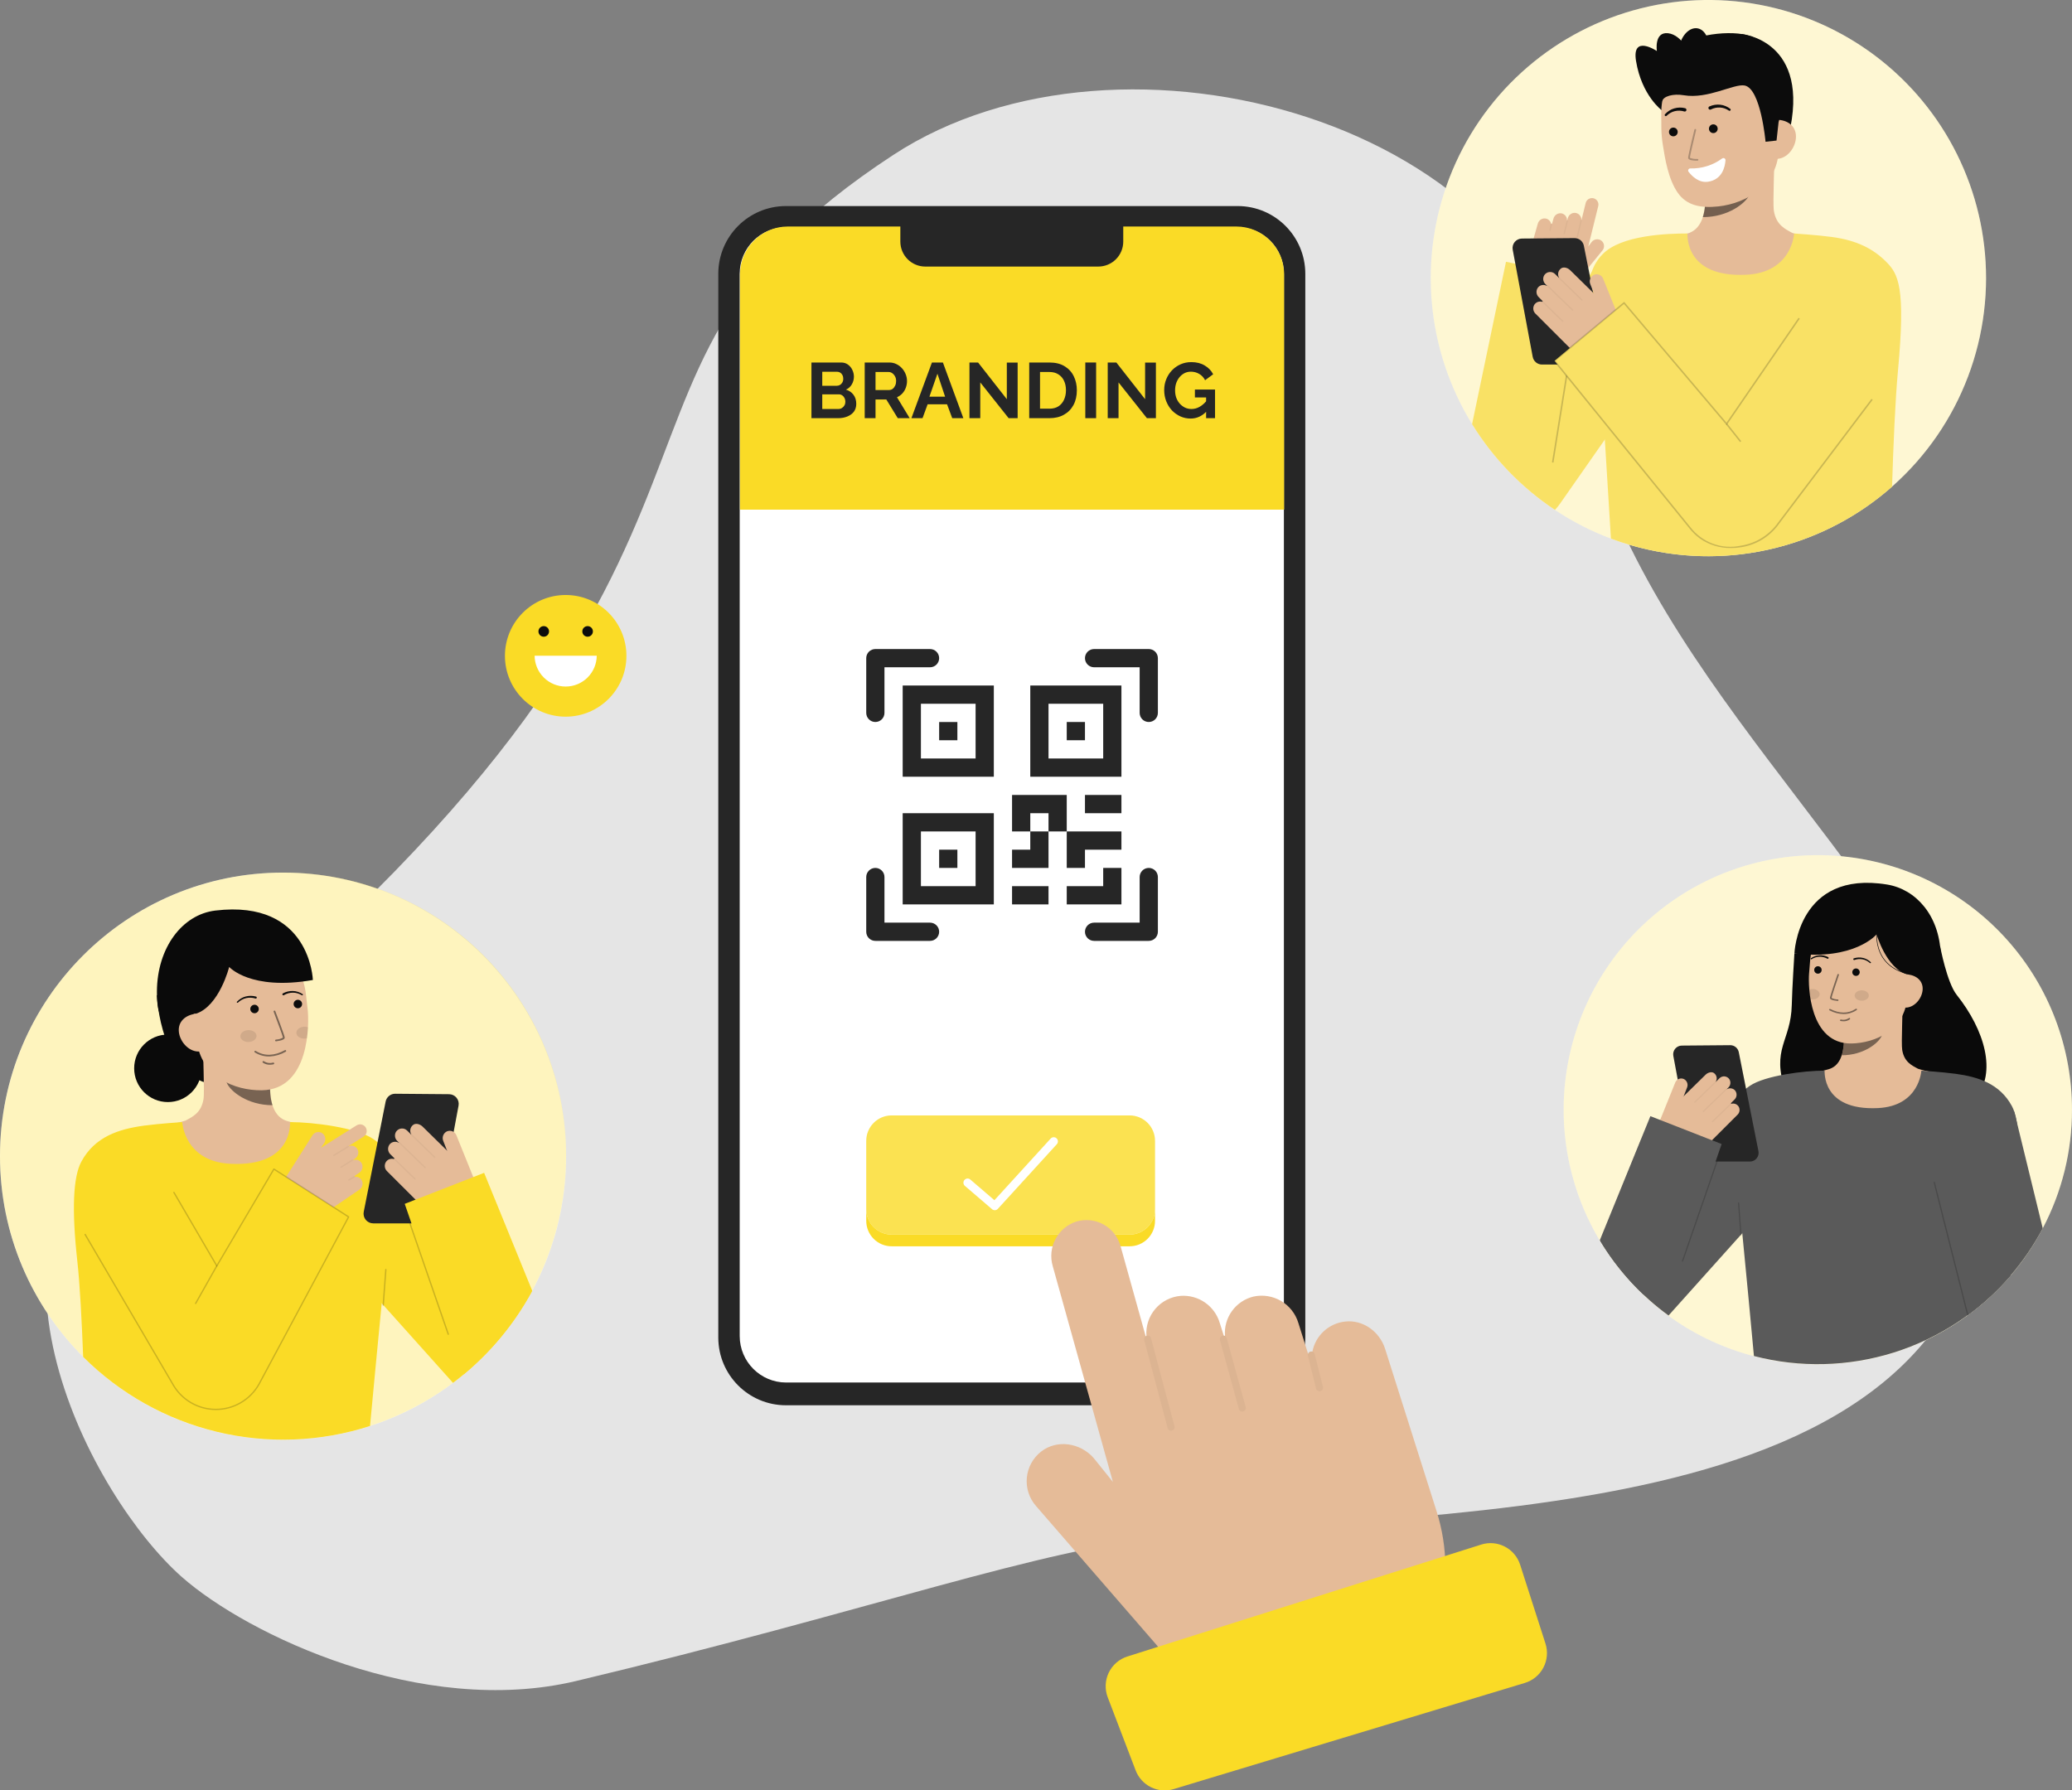 <svg width="449" height="388" viewBox="0 0 449 388" fill="none" xmlns="http://www.w3.org/2000/svg">
<rect x="0" y="0" width="449" height="388" fill="#808080" stroke="none"/>
<g clip-path="url(#clip0_987_17887)">
<path d="M430.622 238.172C409.499 184.986 354.903 145.952 342.202 87.439C334.02 26.255 243.04 1.23 193.602 33.559C115.267 84.786 181.836 118.488 28.246 239.688C-9.679 269.614 20.054 324.663 39.387 341.752C53.623 354.335 91.403 372.283 124.83 364.317C189.273 348.961 225.234 335.551 254.114 332.864C326.912 326.093 439.634 329.871 430.622 238.172Z" fill="#E5E5E5"/>
<path d="M430.378 60.276C430.371 70.013 428.011 79.604 423.499 88.229C418.987 96.853 412.458 104.256 404.47 109.803C396.481 115.35 387.271 118.877 377.626 120.082C367.981 121.288 358.189 120.136 349.085 116.725C344.815 115.124 340.744 113.037 336.951 110.503C329.701 105.677 323.577 99.339 318.999 91.923V91.916C314.116 83.984 311.135 75.025 310.291 65.744C309.447 56.463 310.763 47.112 314.135 38.426C317.507 29.74 322.843 21.956 329.725 15.685C336.607 9.414 344.846 4.827 353.796 2.285C362.745 -0.258 372.162 -0.686 381.305 1.032C390.448 2.751 399.068 6.57 406.489 12.19C413.911 17.809 419.93 25.076 424.075 33.42C428.219 41.763 430.376 50.956 430.376 60.276H430.378Z" fill="white"/>
<path opacity="0.2" d="M430.378 60.276C430.371 70.013 428.011 79.604 423.499 88.229C418.987 96.853 412.458 104.256 404.47 109.803C396.481 115.35 387.271 118.877 377.626 120.082C367.981 121.288 358.189 120.136 349.085 116.725C344.815 115.124 340.744 113.037 336.951 110.503C329.701 105.677 323.577 99.339 318.999 91.923V91.916C314.116 83.984 311.135 75.025 310.291 65.744C309.447 56.463 310.763 47.112 314.135 38.426C317.507 29.74 322.843 21.956 329.725 15.685C336.607 9.414 344.846 4.827 353.796 2.285C362.745 -0.258 372.162 -0.686 381.305 1.032C390.448 2.751 399.068 6.57 406.489 12.19C413.911 17.809 419.93 25.076 424.075 33.42C428.219 41.763 430.376 50.956 430.376 60.276H430.378Z" fill="#FADB26"/>
<path d="M360.175 23.962C360.175 23.962 355.76 20.763 354.527 13.218C353.572 7.375 359.045 11.06 359.045 11.06C359.045 11.06 358.4 6.845 361.48 7.202C364.56 7.559 366.372 11.961 366.372 11.961" fill="#0C0C0C"/>
<path d="M377.372 7.369C377.372 7.369 392.651 8.693 387.565 29.503L386.218 29.622L383.48 29.862" fill="#0C0C0C"/>
<path d="M362.904 51.313C362.971 51.304 363.716 63.672 378.056 62.594C387.985 61.848 391.525 51.296 391.753 51.296C390.618 51.107 389.499 50.835 388.404 50.482C386.841 49.641 384.907 48.765 384.402 45.724C384.112 43.97 384.603 35.002 384.453 33.228L369.213 36.636C369.426 40.383 370.916 49.066 365.693 50.603C364.824 50.858 363.887 51.091 362.904 51.313Z" fill="#E5BB98"/>
<path opacity="0.52" d="M369 47.055C369.238 46.284 369.392 45.489 369.458 44.685C369.625 42.849 369.592 41.001 369.358 39.173C372.456 38.755 375.374 37.474 377.781 35.476C378.064 36.523 379.62 41.097 379.19 42.093C378.375 43.974 374.547 47.055 369 47.055Z" fill="#0C0C0C"/>
<path d="M372.399 44.732C378.399 44.068 385.515 40.115 385.451 31.938L385.393 24.56C385.326 16.384 380.99 9.789 373.305 9.849C365.62 9.91 359.928 16.583 359.992 24.76L360.018 28.026C360.046 29.147 360.151 30.265 360.331 31.372C360.786 34.301 361.488 38.755 363.54 41.735C365.479 44.55 368.565 45.156 372.399 44.732Z" fill="#E5BB98"/>
<path d="M362.61 29.545C363.133 29.545 363.557 29.12 363.557 28.597C363.557 28.073 363.133 27.649 362.61 27.649C362.088 27.649 361.664 28.073 361.664 28.597C361.664 29.12 362.088 29.545 362.61 29.545Z" fill="#0C0C0C"/>
<path d="M371.273 28.844C371.796 28.844 372.219 28.419 372.219 27.896C372.219 27.372 371.796 26.948 371.273 26.948C370.75 26.948 370.327 27.372 370.327 27.896C370.327 28.419 370.75 28.844 371.273 28.844Z" fill="#0C0C0C"/>
<path d="M384.993 34.432C387.331 34.414 389.201 31.897 389.184 29.557C389.167 27.217 387.262 25.944 384.926 25.96L383.735 27.538L382.985 34.449L384.993 34.432Z" fill="#E5BB98"/>
<path d="M382.593 30.722C382.593 30.722 381.567 19.172 378.051 18.529C375.71 18.102 370.123 21.531 364.865 20.639C362.565 20.248 360.402 20.861 360.203 21.95C360.124 22.381 358.57 16.241 362.062 11.485C364.842 7.698 374.169 6.453 378.448 7.587C390.294 10.732 385.418 26.46 385.418 26.46L384.975 30.458L382.593 30.722Z" fill="#0C0C0C"/>
<g opacity="0.52">
<path opacity="0.52" d="M367.851 34.825H367.837C367.084 34.833 365.821 34.762 365.814 34.198C365.81 33.73 367.034 28.673 367.174 28.099C367.186 28.049 367.217 28.006 367.26 27.98C367.303 27.953 367.356 27.945 367.405 27.957C367.454 27.969 367.497 28 367.524 28.044C367.55 28.087 367.558 28.139 367.546 28.189C367.002 30.429 366.194 33.876 366.198 34.194C366.714 34.408 367.275 34.493 367.832 34.441C367.882 34.44 367.93 34.459 367.967 34.493C368.003 34.527 368.025 34.574 368.027 34.624C368.03 34.673 368.013 34.722 367.98 34.76C367.947 34.797 367.901 34.821 367.851 34.825V34.825Z" fill="#0C0C0C"/>
</g>
<path d="M365.173 23.452C364.388 23.251 363.563 23.266 362.786 23.495C362.403 23.605 362.039 23.772 361.706 23.991C361.376 24.206 361.074 24.461 360.808 24.751C360.762 24.796 360.735 24.858 360.734 24.922C360.733 24.987 360.758 25.049 360.803 25.096C360.848 25.142 360.909 25.169 360.974 25.17C361.038 25.171 361.101 25.146 361.147 25.101L361.161 25.088C361.41 24.845 361.689 24.634 361.99 24.461C362.287 24.288 362.608 24.162 362.943 24.087C363.604 23.93 364.296 23.951 364.946 24.149L364.971 24.157C365.017 24.172 365.065 24.177 365.113 24.174C365.161 24.17 365.207 24.156 365.25 24.134C365.293 24.113 365.331 24.082 365.362 24.046C365.393 24.009 365.417 23.967 365.432 23.921C365.447 23.875 365.452 23.827 365.448 23.779C365.444 23.731 365.431 23.684 365.409 23.641C365.387 23.598 365.357 23.56 365.321 23.529C365.284 23.498 365.242 23.474 365.196 23.459L365.173 23.452Z" fill="#0C0C0C"/>
<path d="M370.774 23.714C371.38 23.407 372.055 23.265 372.733 23.305C373.075 23.32 373.413 23.388 373.735 23.505C374.062 23.623 374.373 23.782 374.66 23.979L374.676 23.989C374.729 24.018 374.791 24.026 374.849 24.011C374.908 23.997 374.959 23.962 374.993 23.912C375.027 23.862 375.041 23.801 375.033 23.741C375.025 23.681 374.995 23.627 374.949 23.587C374.636 23.348 374.295 23.149 373.933 22.995C373.567 22.838 373.179 22.737 372.783 22.696C371.978 22.606 371.163 22.735 370.424 23.069C370.381 23.089 370.341 23.118 370.309 23.153C370.276 23.188 370.251 23.23 370.234 23.275C370.218 23.32 370.21 23.368 370.212 23.416C370.214 23.464 370.225 23.511 370.246 23.555C370.266 23.599 370.294 23.638 370.329 23.671C370.365 23.703 370.406 23.729 370.451 23.745C370.496 23.762 370.544 23.769 370.592 23.767C370.64 23.766 370.687 23.754 370.731 23.734L370.748 23.726L370.774 23.714Z" fill="#0C0C0C"/>
<path d="M370.164 11.372C370.643 8.812 369.624 6.473 367.889 6.147C366.154 5.821 364.358 7.632 363.879 10.191C363.4 12.75 364.419 15.089 366.154 15.416C367.889 15.742 369.685 13.931 370.164 11.372Z" fill="#0C0C0C"/>
<path d="M411.284 80.388C410.689 86.744 410.275 96.793 410.009 105.478C401.822 112.703 391.83 117.565 381.101 119.546C370.371 121.527 359.306 120.552 349.087 116.725C348.76 111.299 348.245 102.882 347.765 95.268C347.284 87.667 346.837 80.863 346.65 78.628C345.895 69.756 343.311 63.922 344.9 59.004C345.376 57.549 346.18 56.224 347.25 55.13C351.238 50.908 361.522 50.601 365.656 50.601C365.73 50.601 364.821 60.188 378.393 59.546C388.363 59.078 388.784 50.601 388.784 50.601C388.784 50.601 393.72 50.922 397.005 51.363C402.381 52.093 405.927 53.919 408.746 56.743C411.371 59.379 412.974 62.224 411.284 80.388Z" fill="#F9E165"/>
<path d="M365.911 69.295L347.765 95.261V95.268L338.055 109.158C337.72 109.632 337.352 110.082 336.953 110.503C329.703 105.677 323.579 99.339 319.001 91.923V91.916L326.347 56.736L343.912 60.416L344.901 59.004V58.998L346.985 56.02L365.911 69.295Z" fill="#F9E165"/>
<path d="M339.623 79.509L336.312 100.209L336.637 100.261L339.948 79.561L339.623 79.509Z" fill="#0C0C0C" fill-opacity="0.2"/>
<path d="M347.256 54.271C347.384 54.115 347.479 53.934 347.535 53.74C347.591 53.546 347.607 53.343 347.582 53.142C347.557 52.942 347.492 52.749 347.39 52.575C347.288 52.401 347.151 52.249 346.989 52.13C346.667 51.908 346.273 51.817 345.887 51.876C345.5 51.935 345.151 52.139 344.91 52.447L344.179 53.412L346.316 44.751C346.373 44.568 346.392 44.376 346.372 44.185C346.351 43.995 346.293 43.811 346.199 43.644C346.105 43.477 345.978 43.331 345.826 43.215C345.674 43.099 345.499 43.016 345.314 42.97C345.128 42.924 344.935 42.916 344.747 42.948C344.558 42.979 344.378 43.049 344.217 43.153C344.057 43.256 343.919 43.392 343.812 43.551C343.706 43.71 343.633 43.889 343.598 44.077L342.708 47.684C342.699 47.679 342.689 47.674 342.679 47.671C342.694 47.287 342.56 46.911 342.305 46.624C342.05 46.336 341.694 46.159 341.311 46.129C340.961 46.109 340.615 46.211 340.332 46.417C340.048 46.623 339.844 46.921 339.755 47.261L339.617 47.747C339.6 47.75 339.584 47.756 339.569 47.764C339.586 47.416 339.479 47.072 339.268 46.795C339.057 46.517 338.755 46.322 338.416 46.245C338.032 46.172 337.635 46.248 337.305 46.457C336.975 46.666 336.737 46.993 336.638 47.372L336.299 48.571C336.293 48.554 336.284 48.539 336.272 48.526C336.26 48.513 336.245 48.502 336.229 48.495C336.213 48.488 336.196 48.484 336.178 48.483C336.16 48.483 336.143 48.486 336.126 48.492C336.057 48.183 335.89 47.904 335.652 47.697C335.413 47.49 335.114 47.364 334.799 47.339C334.449 47.319 334.103 47.42 333.819 47.627C333.536 47.833 333.332 48.131 333.242 48.47L331.394 54.968C330.989 56.404 331.02 57.928 331.485 59.345C331.95 60.762 332.826 62.008 334.002 62.922L337.788 65.866L347.256 54.271Z" fill="#E5BB98"/>
<g opacity="0.2">
<path opacity="0.2" d="M341.672 51.331C341.669 51.315 341.669 51.298 341.672 51.282L342.496 47.769C342.5 47.751 342.508 47.734 342.519 47.719C342.529 47.704 342.543 47.691 342.558 47.682C342.574 47.672 342.591 47.666 342.609 47.663C342.627 47.66 342.646 47.66 342.663 47.664C342.681 47.669 342.698 47.676 342.713 47.687C342.728 47.698 342.74 47.711 342.75 47.727C342.76 47.742 342.766 47.76 342.769 47.778C342.772 47.796 342.772 47.814 342.767 47.832L341.943 51.346C341.935 51.378 341.917 51.406 341.891 51.425C341.864 51.444 341.832 51.454 341.8 51.452C341.768 51.45 341.737 51.437 341.713 51.415C341.689 51.393 341.674 51.363 341.669 51.331H341.672Z" fill="#0C0C0C"/>
<path opacity="0.2" d="M338.833 50.658C338.83 50.642 338.83 50.625 338.833 50.608L339.501 47.852C339.505 47.834 339.513 47.817 339.524 47.802C339.535 47.787 339.548 47.775 339.564 47.765C339.58 47.756 339.597 47.749 339.615 47.747C339.633 47.744 339.652 47.745 339.67 47.749C339.687 47.754 339.704 47.761 339.719 47.772C339.734 47.783 339.746 47.797 339.756 47.812C339.765 47.828 339.771 47.846 339.774 47.864C339.777 47.882 339.776 47.901 339.772 47.918L339.104 50.675C339.096 50.707 339.077 50.734 339.051 50.754C339.025 50.773 338.993 50.782 338.96 50.781C338.928 50.779 338.897 50.766 338.873 50.743C338.85 50.721 338.834 50.691 338.83 50.659L338.833 50.658Z" fill="#0C0C0C"/>
<path opacity="0.2" d="M335.75 49.946C335.747 49.931 335.747 49.916 335.75 49.9L336.035 48.591C336.044 48.556 336.066 48.526 336.097 48.507C336.128 48.489 336.164 48.482 336.2 48.49C336.235 48.498 336.266 48.519 336.286 48.548C336.306 48.578 336.313 48.615 336.307 48.65L336.022 49.96C336.015 49.992 335.997 50.021 335.971 50.041C335.945 50.062 335.912 50.072 335.879 50.07C335.846 50.069 335.814 50.055 335.79 50.032C335.766 50.01 335.751 49.979 335.747 49.946H335.75Z" fill="#0C0C0C"/>
</g>
<path d="M334.143 79.005H345.845C346.147 79.005 346.445 78.938 346.718 78.808C346.991 78.679 347.232 78.49 347.424 78.257C347.615 78.022 347.753 77.749 347.826 77.455C347.9 77.162 347.907 76.856 347.848 76.559L343.219 53.249C343.126 52.782 342.873 52.362 342.504 52.061C342.135 51.761 341.673 51.598 341.198 51.602L329.794 51.699C329.496 51.701 329.201 51.769 328.932 51.898C328.662 52.027 328.424 52.213 328.234 52.444C328.044 52.675 327.908 52.945 327.833 53.235C327.759 53.525 327.748 53.827 327.803 54.121L332.135 77.334C332.222 77.804 332.471 78.228 332.838 78.533C333.205 78.838 333.666 79.005 334.143 79.005Z" fill="#262626"/>
<path d="M332.5 66.023C332.679 65.754 332.94 65.55 333.244 65.44C333.548 65.33 333.879 65.321 334.189 65.414C334.189 65.395 334.194 65.377 334.203 65.36C334.212 65.344 334.225 65.329 334.241 65.319C334.257 65.309 334.275 65.302 334.293 65.301C334.312 65.299 334.331 65.302 334.348 65.309L333.44 64.401C333.153 64.126 332.981 63.751 332.959 63.354C332.937 62.957 333.066 62.566 333.321 62.26C333.558 61.995 333.88 61.822 334.232 61.772C334.584 61.722 334.942 61.797 335.243 61.986C335.243 61.971 335.255 61.958 335.26 61.944L334.886 61.57C334.629 61.322 334.465 60.993 334.422 60.638C334.38 60.283 334.461 59.924 334.652 59.622C334.776 59.435 334.94 59.278 335.132 59.162C335.323 59.046 335.538 58.974 335.761 58.952C335.984 58.929 336.209 58.957 336.42 59.032C336.631 59.107 336.822 59.228 336.981 59.386L337.844 60.249C337.848 60.243 337.844 60.236 337.851 60.231C337.857 60.227 337.867 60.227 337.873 60.221C337.691 59.932 337.612 59.589 337.649 59.249C337.686 58.908 337.838 58.591 338.078 58.348C338.661 57.679 339.703 58.006 340.26 58.564L345.526 63.73L345.365 63.49L344.619 61.586C344.467 61.218 344.459 60.806 344.598 60.433C344.737 60.06 345.013 59.753 345.369 59.576C345.555 59.49 345.758 59.444 345.963 59.44C346.168 59.435 346.372 59.473 346.562 59.55C346.753 59.627 346.925 59.742 347.07 59.889C347.214 60.035 347.327 60.209 347.402 60.401L351.761 71.199C351.761 71.199 342.604 77.839 340.408 75.644L332.734 67.977C332.476 67.728 332.311 67.398 332.268 67.042C332.226 66.686 332.307 66.326 332.5 66.023Z" fill="#E5BB98"/>
<g opacity="0.2">
<path opacity="0.2" d="M342.898 65.117C342.872 65.142 342.837 65.157 342.8 65.157C342.764 65.157 342.729 65.142 342.703 65.117L337.854 60.426C337.841 60.413 337.83 60.398 337.822 60.381C337.815 60.364 337.811 60.346 337.81 60.327C337.81 60.309 337.813 60.29 337.82 60.273C337.826 60.256 337.837 60.24 337.849 60.227C337.862 60.214 337.878 60.203 337.895 60.196C337.912 60.188 337.93 60.184 337.949 60.184C337.967 60.184 337.985 60.188 338.003 60.195C338.02 60.202 338.035 60.212 338.048 60.225L342.896 64.915C342.91 64.928 342.921 64.944 342.928 64.961C342.936 64.978 342.94 64.996 342.94 65.015C342.941 65.034 342.937 65.052 342.931 65.07C342.924 65.087 342.913 65.103 342.9 65.116L342.898 65.117Z" fill="#0C0C0C"/>
<path opacity="0.2" d="M340.892 67.316C340.866 67.342 340.831 67.356 340.795 67.356C340.758 67.356 340.723 67.342 340.697 67.316L335.288 62.081C335.274 62.068 335.263 62.053 335.256 62.035C335.249 62.018 335.245 62 335.245 61.981C335.245 61.962 335.249 61.944 335.256 61.926C335.263 61.909 335.274 61.894 335.288 61.881C335.314 61.855 335.349 61.841 335.386 61.841C335.423 61.841 335.458 61.855 335.485 61.881L340.894 67.115C340.907 67.128 340.918 67.144 340.925 67.161C340.933 67.178 340.936 67.197 340.936 67.215C340.936 67.234 340.933 67.252 340.925 67.27C340.918 67.287 340.907 67.302 340.894 67.316L340.892 67.316Z" fill="#0C0C0C"/>
<path opacity="0.2" d="M338.734 69.711C338.708 69.736 338.672 69.751 338.636 69.751C338.6 69.751 338.565 69.736 338.539 69.711L334.222 65.535C334.196 65.509 334.182 65.473 334.182 65.436C334.182 65.399 334.196 65.364 334.222 65.338C334.235 65.324 334.251 65.313 334.268 65.306C334.285 65.298 334.303 65.294 334.322 65.294C334.34 65.294 334.359 65.297 334.376 65.304C334.394 65.311 334.409 65.321 334.423 65.334L338.738 69.509C338.752 69.522 338.763 69.538 338.77 69.555C338.778 69.572 338.782 69.59 338.782 69.609C338.783 69.628 338.779 69.646 338.772 69.663C338.766 69.681 338.755 69.697 338.742 69.71L338.734 69.711Z" fill="#0C0C0C"/>
</g>
<path d="M392.703 65.091L374.143 90.549L351.93 65.645L336.847 78.189L366.166 114.332C366.818 115.173 367.582 115.92 368.436 116.552C373.445 120.219 381.466 118.791 385.125 113.771L385.37 113.437L411.36 78.745L392.703 65.091Z" fill="#F9E165"/>
<path d="M375.081 118.772C372.67 118.807 370.311 118.076 368.34 116.685C367.471 116.044 366.695 115.287 366.033 114.434L336.616 78.17L351.951 65.417L352.056 65.542L374.129 91.6L389.739 68.877L390.011 69.064L374.157 92.143L351.91 65.877L337.078 78.215L366.291 114.231C367.549 115.876 369.249 117.129 371.191 117.842C373.133 118.555 375.238 118.7 377.26 118.259C380.33 117.786 383.099 116.145 384.992 113.677L385.236 113.342L405.546 86.446L405.809 86.646L385.501 113.543L385.258 113.878C383.315 116.415 380.47 118.103 377.315 118.591C376.577 118.714 375.829 118.774 375.081 118.772Z" fill="#0C0C0C" fill-opacity="0.2"/>
<path d="M374.272 91.769L374.014 91.975L377.063 95.81L377.321 95.604L374.272 91.769Z" fill="#0C0C0C" fill-opacity="0.2"/>
<path d="M366.288 36.504C368.767 36.572 371.199 35.811 373.198 34.34C373.268 34.289 373.35 34.26 373.436 34.254C373.521 34.249 373.607 34.268 373.682 34.309C373.757 34.351 373.819 34.413 373.86 34.488C373.901 34.564 373.92 34.649 373.915 34.735C373.807 36.207 373.189 38.924 370.138 39.386C368.167 39.684 366.675 38.218 365.913 37.233C365.86 37.165 365.828 37.083 365.82 36.998C365.812 36.912 365.829 36.825 365.868 36.749C365.907 36.672 365.968 36.608 366.042 36.565C366.117 36.522 366.202 36.5 366.288 36.504Z" fill="white"/>
<path d="M61.336 312.01C95.211 312.01 122.672 284.499 122.672 250.562C122.672 216.625 95.211 189.114 61.336 189.114C27.461 189.114 0 216.625 0 250.562C0 284.499 27.461 312.01 61.336 312.01Z" fill="white"/>
<path opacity="0.3" d="M122.673 250.56C122.674 262.714 119.076 274.594 112.337 284.699C105.597 294.805 96.018 302.681 84.81 307.332C73.602 311.983 61.27 313.199 49.372 310.828C37.474 308.458 26.544 302.605 17.966 294.011C9.388 285.418 3.547 274.468 1.18 262.549C-1.187 250.629 0.028 238.273 4.671 227.045C9.313 215.817 17.175 206.22 27.261 199.468C37.348 192.716 49.207 189.112 61.338 189.112C69.401 189.082 77.391 190.651 84.846 193.729C92.301 196.806 99.074 201.331 104.776 207.043C110.477 212.755 114.994 219.541 118.066 227.01C121.137 234.478 122.703 242.482 122.673 250.56Z" fill="#FADB26"/>
<path d="M115.226 279.94C111.012 287.669 105.196 294.406 98.169 299.698L82.716 282.449L65.966 263.749L80.158 250.501L85.74 256.295L94.289 265.154L107.157 259.942L115.226 279.94Z" fill="#FADB26"/>
<path d="M97.141 289.307C97.157 289.307 97.173 289.305 97.188 289.299C97.224 289.287 97.253 289.261 97.27 289.227C97.286 289.193 97.289 289.153 97.277 289.117L87.543 260.965C87.531 260.93 87.504 260.9 87.47 260.884C87.436 260.867 87.397 260.865 87.361 260.877C87.325 260.89 87.296 260.916 87.279 260.95C87.263 260.984 87.261 261.023 87.273 261.059L97.006 289.213C97.016 289.241 97.035 289.265 97.059 289.282C97.083 289.298 97.112 289.307 97.141 289.307Z" fill="#0C0C0C" fill-opacity="0.2"/>
<path d="M34.002 215.709C34.002 215.709 34.67 234.217 46.997 235.066L49.083 210.662L34.002 215.709Z" fill="#0A0A0A"/>
<path d="M36.377 238.846C40.411 238.846 43.681 235.57 43.681 231.528C43.681 227.487 40.411 224.211 36.377 224.211C32.343 224.211 29.073 227.487 29.073 231.528C29.073 235.57 32.343 238.846 36.377 238.846Z" fill="#0A0A0A"/>
<path d="M64.957 243.657C64.89 243.648 64.17 255.649 50.255 254.603C40.621 253.879 37.187 243.64 36.965 243.64C38.066 243.457 39.152 243.193 40.214 242.851C41.731 242.034 43.607 241.184 44.097 238.234C44.378 236.534 43.901 227.832 44.047 226.111L58.838 229.416C58.631 233.05 57.185 241.477 62.253 242.968C63.095 243.215 64.003 243.442 64.957 243.657Z" fill="#E5BB98"/>
<path opacity="0.5" d="M59.043 239.524C58.812 238.777 58.662 238.006 58.598 237.225C58.436 235.445 58.468 233.651 58.695 231.877C55.689 231.47 52.858 230.227 50.522 228.288C50.248 229.304 48.738 233.743 49.156 234.711C49.946 236.536 53.66 239.524 59.043 239.524Z" fill="#0C0C0C"/>
<path d="M56.727 236.29C50.87 236.365 43.548 233.404 42.641 225.523L41.822 218.411C40.914 210.529 44.31 203.662 51.718 202.806C59.126 201.95 65.399 207.699 66.306 215.581L66.669 218.73C67.017 221.754 67.176 236.158 56.727 236.29Z" fill="#E5BB98"/>
<path d="M64.546 218.516C65.053 218.516 65.464 218.104 65.464 217.596C65.464 217.088 65.053 216.676 64.546 216.676C64.039 216.676 63.627 217.088 63.627 217.596C63.627 218.104 64.039 218.516 64.546 218.516Z" fill="#0C0C0C"/>
<path d="M55.158 219.592C55.665 219.592 56.076 219.18 56.076 218.672C56.076 218.164 55.665 217.752 55.158 217.752C54.65 217.752 54.239 218.164 54.239 218.672C54.239 219.18 54.65 219.592 55.158 219.592Z" fill="#0C0C0C"/>
<path opacity="0.5" d="M59.816 225.679H59.831C60.131 225.642 60.429 225.588 60.723 225.519C61.163 225.411 61.742 225.223 61.697 224.829C61.646 224.379 59.86 219.677 59.656 219.142C59.648 219.118 59.635 219.096 59.618 219.077C59.601 219.058 59.581 219.043 59.558 219.032C59.535 219.021 59.51 219.015 59.485 219.014C59.46 219.013 59.435 219.017 59.411 219.026C59.387 219.035 59.366 219.049 59.348 219.066C59.329 219.084 59.315 219.105 59.305 219.128C59.295 219.151 59.29 219.176 59.29 219.202C59.289 219.227 59.294 219.252 59.304 219.275C60.066 221.279 61.288 224.569 61.323 224.872C60.853 225.137 60.326 225.285 59.787 225.304C59.739 225.309 59.694 225.333 59.663 225.371C59.632 225.409 59.617 225.457 59.62 225.506C59.624 225.555 59.647 225.6 59.683 225.632C59.719 225.665 59.767 225.682 59.816 225.68L59.816 225.679Z" fill="#0C0C0C"/>
<path opacity="0.5" d="M58.492 228.957C59.695 228.888 60.865 228.537 61.908 227.932C61.931 227.921 61.952 227.905 61.969 227.886C61.986 227.866 61.999 227.844 62.006 227.819C62.014 227.795 62.017 227.769 62.014 227.743C62.012 227.718 62.004 227.693 61.992 227.671C61.98 227.648 61.963 227.628 61.943 227.613C61.922 227.597 61.899 227.585 61.874 227.579C61.849 227.573 61.823 227.571 61.798 227.575C61.773 227.579 61.748 227.588 61.727 227.602C59.474 228.851 57.319 228.923 55.498 227.811C55.461 227.787 55.423 227.765 55.383 227.745C55.338 227.726 55.288 227.726 55.242 227.745C55.197 227.763 55.161 227.798 55.141 227.843C55.121 227.888 55.12 227.938 55.136 227.984C55.153 228.03 55.187 228.068 55.23 228.089C55.245 228.097 55.269 228.111 55.302 228.131C56.26 228.718 57.371 229.006 58.492 228.957Z" fill="#0C0C0C"/>
<path d="M35.797 220.432L42.435 219.704C47.544 218.051 49.665 209.554 49.665 209.554C49.665 209.554 54.24 214.767 67.798 212.387C67.798 212.387 67.273 194.875 46.654 197.34C39.47 198.202 34.06 205.413 34.003 214.845C33.964 221.454 35.797 220.432 35.797 220.432Z" fill="#0A0A0A"/>
<path d="M43.377 227.87C41.126 228.131 39.024 225.93 38.764 223.674C38.504 221.418 40.186 219.964 42.437 219.704L43.773 221.081L45.315 227.647L43.377 227.87Z" fill="#E5BB98"/>
<path d="M61.295 215.3C61.959 214.932 62.71 214.75 63.468 214.773C63.843 214.781 64.214 214.846 64.569 214.965C64.922 215.081 65.259 215.242 65.571 215.442C65.604 215.461 65.628 215.493 65.638 215.53C65.648 215.567 65.643 215.606 65.624 215.639C65.605 215.672 65.573 215.696 65.537 215.706C65.5 215.716 65.461 215.711 65.428 215.692L65.418 215.687C65.121 215.51 64.804 215.372 64.473 215.275C64.145 215.177 63.804 215.129 63.462 215.133C62.781 215.137 62.112 215.322 61.525 215.668L61.511 215.677C61.462 215.705 61.405 215.712 61.351 215.698C61.296 215.684 61.25 215.649 61.221 215.601C61.191 215.553 61.182 215.496 61.194 215.441C61.206 215.386 61.239 215.338 61.286 215.307L61.295 215.3Z" fill="#0C0C0C"/>
<path d="M55.348 216.397C54.699 216.192 54.008 216.162 53.344 216.31C53.01 216.383 52.688 216.506 52.391 216.675C52.09 216.843 51.811 217.049 51.562 217.287L51.554 217.294C51.526 217.32 51.489 217.334 51.45 217.333C51.412 217.331 51.376 217.315 51.35 217.287C51.324 217.259 51.311 217.221 51.312 217.183C51.314 217.145 51.33 217.109 51.358 217.083C51.617 216.817 51.909 216.585 52.226 216.393C52.546 216.198 52.894 216.052 53.257 215.96C53.991 215.769 54.763 215.78 55.493 215.989C55.546 216.007 55.59 216.044 55.617 216.094C55.643 216.144 55.648 216.202 55.632 216.256C55.616 216.31 55.58 216.356 55.531 216.384C55.482 216.411 55.424 216.419 55.37 216.404H55.364L55.348 216.397Z" fill="#0C0C0C"/>
<path opacity="0.52" d="M58.618 230.739C58.836 230.73 59.052 230.703 59.265 230.657C59.314 230.647 59.357 230.618 59.384 230.576C59.412 230.534 59.421 230.483 59.411 230.434C59.401 230.385 59.371 230.342 59.33 230.314C59.288 230.287 59.237 230.278 59.188 230.288C58.855 230.385 58.506 230.411 58.162 230.362C57.819 230.313 57.49 230.191 57.198 230.005C57.159 229.973 57.109 229.958 57.06 229.963C57.01 229.968 56.964 229.993 56.933 230.032C56.901 230.07 56.886 230.12 56.891 230.17C56.896 230.22 56.921 230.266 56.959 230.297C57.445 230.632 58.031 230.788 58.618 230.739Z" fill="#0C0C0C"/>
<path opacity="0.1" d="M53.885 225.823C54.851 225.789 55.614 225.186 55.589 224.476C55.564 223.767 54.761 223.219 53.796 223.253C52.83 223.286 52.067 223.889 52.092 224.599C52.117 225.309 52.92 225.857 53.885 225.823Z" fill="#0C0C0C"/>
<path opacity="0.1" d="M64.223 223.864C64.25 224.573 65.053 225.12 66.018 225.087C66.185 225.082 66.351 225.06 66.513 225.02C66.627 224.188 66.698 223.383 66.736 222.636C66.476 222.548 66.202 222.508 65.928 222.52C64.962 222.55 64.199 223.153 64.223 223.864Z" fill="#0C0C0C"/>
<path d="M85.74 256.294C85.7 260.482 84.265 265.48 83.751 271.515C83.617 273.128 83.216 277.263 82.716 282.448C81.934 290.631 80.879 301.443 80.184 309.044C69.449 312.51 57.968 312.945 47.002 310.302C36.036 307.66 26.009 302.041 18.021 294.063C17.721 286.302 17.326 278.414 16.752 273.288C15.517 262.115 15.851 255.05 17.634 251.744C20.552 246.345 25.748 244.699 31.184 243.956C34.504 243.508 39.492 243.187 39.492 243.187C39.492 243.187 39.913 251.751 49.991 252.226C63.709 252.875 62.794 243.187 62.86 243.187C67.835 243.187 77.265 244.378 80.879 246.847C84.713 249.456 85.787 252.554 85.74 256.294Z" fill="#FADB26"/>
<path d="M46.783 305.454C48.677 305.454 50.537 304.952 52.174 303.997C53.811 303.043 55.167 301.671 56.103 300.022L75.543 263.729L59.353 253.362L46.981 274.35L33.608 251.2L16.244 263.964L37.37 299.853C38.285 301.533 39.63 302.939 41.269 303.923C42.907 304.908 44.778 305.436 46.688 305.453L46.783 305.454Z" fill="#FADB26"/>
<path d="M83.047 283.003C83.084 283.003 83.119 282.99 83.145 282.965C83.171 282.94 83.188 282.906 83.19 282.87L83.755 275.148C83.757 275.11 83.745 275.073 83.72 275.044C83.695 275.015 83.659 274.998 83.621 274.995C83.583 274.993 83.546 275.006 83.517 275.031C83.489 275.056 83.471 275.091 83.468 275.129L82.903 282.851C82.901 282.889 82.913 282.926 82.938 282.955C82.963 282.984 82.999 283.001 83.037 283.004L83.047 283.003Z" fill="#0C0C0C" fill-opacity="0.2"/>
<path d="M92.87 265.132H80.876C80.567 265.132 80.261 265.063 79.981 264.93C79.701 264.798 79.454 264.605 79.257 264.365C79.061 264.125 78.92 263.844 78.844 263.543C78.769 263.242 78.762 262.928 78.822 262.624L83.568 238.729C83.663 238.251 83.922 237.82 84.3 237.512C84.678 237.203 85.151 237.037 85.639 237.041L97.326 237.139C97.632 237.142 97.934 237.211 98.21 237.344C98.487 237.476 98.731 237.667 98.925 237.904C99.12 238.14 99.26 238.417 99.337 238.714C99.413 239.011 99.423 239.321 99.367 239.623L94.927 263.419C94.837 263.9 94.582 264.334 94.207 264.647C93.831 264.96 93.358 265.131 92.87 265.132Z" fill="#262626"/>
<path d="M83.629 251.825C83.813 251.548 84.08 251.338 84.392 251.226C84.704 251.113 85.044 251.104 85.361 251.2C85.363 251.171 85.373 251.144 85.391 251.122C85.409 251.105 85.43 251.094 85.454 251.088C85.477 251.083 85.502 251.084 85.525 251.092L84.594 250.161C84.299 249.879 84.122 249.495 84.1 249.087C84.077 248.679 84.21 248.278 84.471 247.965C84.714 247.693 85.045 247.516 85.406 247.464C85.766 247.413 86.133 247.491 86.442 247.684C86.442 247.668 86.454 247.656 86.459 247.641L86.076 247.257C85.812 247.003 85.644 246.665 85.601 246.302C85.557 245.938 85.64 245.57 85.836 245.26C85.963 245.069 86.131 244.908 86.328 244.789C86.524 244.67 86.745 244.596 86.973 244.573C87.201 244.55 87.432 244.578 87.648 244.655C87.864 244.732 88.061 244.856 88.223 245.019L89.108 245.903C89.112 245.897 89.108 245.89 89.115 245.885C89.122 245.88 89.131 245.88 89.138 245.874C88.95 245.577 88.868 245.225 88.907 244.876C88.945 244.526 89.101 244.2 89.349 243.951C89.95 243.266 91.013 243.601 91.585 244.172L96.982 249.469L96.818 249.222L96.054 247.27C95.897 246.893 95.889 246.471 96.032 246.088C96.174 245.705 96.456 245.391 96.821 245.209C97.013 245.122 97.22 245.074 97.431 245.07C97.641 245.065 97.85 245.104 98.045 245.183C98.24 245.262 98.417 245.38 98.565 245.53C98.713 245.68 98.829 245.859 98.906 246.055L103.375 257.126C103.375 257.126 93.987 263.931 91.736 261.682L83.869 253.822C83.605 253.568 83.437 253.23 83.394 252.866C83.35 252.502 83.433 252.134 83.629 251.825Z" fill="#E5BB98"/>
<g opacity="0.2">
<path opacity="0.2" d="M94.289 250.895C94.262 250.921 94.226 250.935 94.188 250.935C94.151 250.935 94.115 250.921 94.088 250.895L89.118 246.086C89.091 246.059 89.075 246.023 89.075 245.985C89.074 245.947 89.089 245.91 89.115 245.883C89.142 245.855 89.178 245.84 89.216 245.839C89.254 245.839 89.291 245.853 89.319 245.88L94.289 250.688C94.315 250.715 94.329 250.751 94.329 250.789C94.329 250.826 94.315 250.862 94.289 250.889V250.895Z" fill="#0C0C0C"/>
<path opacity="0.2" d="M92.23 253.149C92.203 253.175 92.167 253.19 92.129 253.19C92.092 253.19 92.056 253.175 92.029 253.149L86.483 247.783C86.456 247.756 86.441 247.72 86.441 247.682C86.441 247.645 86.456 247.609 86.483 247.582C86.509 247.556 86.545 247.541 86.582 247.541C86.619 247.54 86.655 247.553 86.683 247.578L92.23 252.945C92.256 252.971 92.271 253.007 92.271 253.045C92.271 253.082 92.256 253.118 92.23 253.145L92.23 253.149Z" fill="#0C0C0C"/>
<path opacity="0.2" d="M90.019 255.604C89.992 255.63 89.956 255.645 89.919 255.645C89.881 255.645 89.845 255.63 89.819 255.604L85.394 251.322C85.366 251.295 85.351 251.259 85.35 251.221C85.35 251.183 85.364 251.146 85.391 251.119C85.417 251.091 85.454 251.076 85.492 251.075C85.53 251.075 85.567 251.089 85.594 251.116L90.018 255.398C90.045 255.425 90.06 255.461 90.06 255.498C90.06 255.536 90.045 255.572 90.018 255.599L90.019 255.604Z" fill="#0C0C0C"/>
</g>
<path d="M115.333 279.745C115.292 279.812 115.26 279.872 115.226 279.939C111.488 286.796 106.484 292.878 100.48 297.864L87.704 260.904L104.908 254.18L115.333 279.745Z" fill="#FADB26"/>
<path d="M62.001 255.056L72.282 261.639L77.861 257.839C78.163 257.642 78.388 257.347 78.497 257.004C78.606 256.66 78.594 256.289 78.462 255.954C78.336 255.655 78.118 255.405 77.84 255.239C77.562 255.073 77.238 255.001 76.916 255.032C76.918 255.006 76.911 254.979 76.895 254.958C76.889 254.948 76.885 254.937 76.876 254.93C76.871 254.925 76.865 254.92 76.859 254.917C76.853 254.912 76.846 254.907 76.838 254.904C76.82 254.896 76.8 254.891 76.781 254.89L77.837 254.175C78.172 253.957 78.412 253.619 78.509 253.23C78.606 252.842 78.552 252.431 78.358 252.08C78.173 251.774 77.887 251.542 77.549 251.426C77.211 251.31 76.843 251.317 76.51 251.446C76.513 251.428 76.513 251.41 76.51 251.392L76.94 251.101C77.24 250.904 77.464 250.609 77.573 250.266C77.681 249.923 77.668 249.553 77.535 249.219C77.384 248.855 77.097 248.565 76.736 248.408C76.374 248.252 75.967 248.243 75.599 248.382C75.592 248.375 75.585 248.365 75.579 248.358L78.796 246.328C79.118 246.125 79.346 245.802 79.431 245.43C79.515 245.058 79.449 244.668 79.246 244.345C79.043 244.023 78.721 243.794 78.35 243.709C77.979 243.624 77.589 243.691 77.267 243.894L69.539 248.768L70.242 247.748C70.463 247.413 70.548 247.006 70.481 246.611C70.414 246.215 70.199 245.859 69.88 245.616C69.712 245.497 69.521 245.413 69.319 245.37C69.117 245.327 68.908 245.325 68.706 245.365C68.503 245.406 68.311 245.487 68.141 245.604C67.97 245.721 67.826 245.872 67.715 246.046L62.001 255.056Z" fill="#E5BB98"/>
<g opacity="0.2">
<path opacity="0.2" d="M72.368 250.54C72.385 250.537 72.401 250.531 72.415 250.522L75.563 248.586C75.593 248.565 75.614 248.534 75.621 248.498C75.629 248.462 75.622 248.425 75.603 248.393C75.584 248.362 75.554 248.34 75.518 248.33C75.483 248.321 75.445 248.325 75.413 248.343L72.266 250.278C72.237 250.295 72.216 250.322 72.205 250.354C72.195 250.386 72.195 250.421 72.208 250.452C72.22 250.483 72.243 250.509 72.272 250.525C72.302 250.541 72.336 250.546 72.368 250.54Z" fill="#0C0C0C"/>
<path opacity="0.2" d="M73.937 253.095C73.954 253.091 73.971 253.084 73.985 253.075L76.447 251.536C76.463 251.526 76.477 251.513 76.488 251.498C76.499 251.483 76.506 251.465 76.511 251.447C76.515 251.429 76.515 251.41 76.512 251.391C76.509 251.373 76.502 251.355 76.493 251.339C76.483 251.323 76.47 251.309 76.454 251.298C76.439 251.287 76.422 251.279 76.403 251.275C76.385 251.271 76.366 251.27 76.348 251.274C76.329 251.277 76.311 251.283 76.296 251.293L73.833 252.832C73.804 252.85 73.783 252.877 73.772 252.909C73.761 252.941 73.762 252.976 73.775 253.007C73.787 253.039 73.81 253.065 73.84 253.081C73.87 253.097 73.904 253.102 73.937 253.095Z" fill="#0C0C0C"/>
<path opacity="0.2" d="M75.621 255.87C75.637 255.867 75.652 255.861 75.666 255.853L76.846 255.153C76.879 255.134 76.902 255.102 76.912 255.065C76.921 255.029 76.916 254.99 76.896 254.957C76.877 254.924 76.846 254.9 76.809 254.891C76.772 254.881 76.733 254.887 76.7 254.906L75.52 255.607C75.488 255.626 75.464 255.658 75.455 255.695C75.445 255.731 75.451 255.77 75.47 255.803C75.485 255.828 75.508 255.848 75.535 255.861C75.562 255.873 75.592 255.876 75.621 255.87Z" fill="#0C0C0C"/>
</g>
<path d="M46.783 305.597C48.702 305.595 50.586 305.085 52.245 304.118C53.903 303.151 55.277 301.763 56.228 300.093L75.667 263.796C75.684 263.764 75.689 263.727 75.68 263.692C75.671 263.658 75.649 263.627 75.619 263.608L59.431 253.244C59.414 253.234 59.396 253.227 59.377 253.223C59.358 253.22 59.339 253.221 59.32 253.226C59.302 253.23 59.284 253.238 59.269 253.25C59.253 253.261 59.24 253.276 59.23 253.293L46.982 274.071L37.808 258.352C37.788 258.319 37.757 258.296 37.72 258.286C37.684 258.277 37.645 258.282 37.612 258.301C37.579 258.32 37.556 258.352 37.546 258.389C37.536 258.425 37.542 258.465 37.561 258.497L46.858 274.421C46.87 274.443 46.888 274.461 46.91 274.473C46.931 274.486 46.956 274.492 46.981 274.492C47.005 274.492 47.029 274.486 47.051 274.475C47.072 274.463 47.09 274.446 47.103 274.425L59.401 253.566L75.354 263.78L55.977 299.957C55.052 301.583 53.714 302.934 52.099 303.875C50.485 304.815 48.651 305.312 46.783 305.314H46.687C44.803 305.296 42.957 304.774 41.34 303.803C39.724 302.831 38.396 301.445 37.494 299.787L18.574 267.471C18.565 267.454 18.552 267.439 18.537 267.426C18.522 267.414 18.505 267.405 18.486 267.4C18.468 267.395 18.448 267.393 18.429 267.396C18.41 267.398 18.392 267.404 18.375 267.414C18.358 267.424 18.344 267.437 18.332 267.452C18.321 267.468 18.312 267.486 18.308 267.504C18.304 267.523 18.303 267.543 18.306 267.562C18.309 267.581 18.317 267.599 18.327 267.615L37.245 299.926C38.172 301.627 39.535 303.05 41.194 304.047C42.854 305.044 44.748 305.579 46.683 305.597H46.783Z" fill="#0C0C0C" fill-opacity="0.2"/>
<path d="M42.392 282.627C42.417 282.627 42.442 282.621 42.464 282.608C42.486 282.595 42.504 282.577 42.517 282.555L47.105 274.42C47.124 274.387 47.129 274.348 47.118 274.312C47.108 274.275 47.084 274.244 47.051 274.225C47.018 274.206 46.979 274.202 46.942 274.212C46.906 274.222 46.875 274.246 46.856 274.279L42.268 282.416C42.249 282.449 42.245 282.488 42.255 282.525C42.265 282.561 42.289 282.592 42.322 282.611C42.344 282.622 42.368 282.628 42.392 282.627Z" fill="#0C0C0C" fill-opacity="0.2"/>
<path d="M122.582 155.321C129.851 155.321 135.744 149.418 135.744 142.135C135.744 134.853 129.851 128.949 122.582 128.949C115.313 128.949 109.42 134.853 109.42 142.135C109.42 149.418 115.313 155.321 122.582 155.321Z" fill="#FADB26"/>
<path d="M129.315 142.112C129.298 143.89 128.58 145.589 127.32 146.839C126.059 148.09 124.356 148.791 122.582 148.791C120.807 148.791 119.105 148.09 117.844 146.839C116.583 145.589 115.866 143.89 115.848 142.112H129.315Z" fill="white"/>
<path d="M117.829 137.991C118.462 137.991 118.975 137.477 118.975 136.843C118.975 136.208 118.462 135.694 117.829 135.694C117.196 135.694 116.682 136.208 116.682 136.843C116.682 137.477 117.196 137.991 117.829 137.991Z" fill="#0C0C0C"/>
<path d="M127.334 137.991C127.968 137.991 128.481 137.477 128.481 136.843C128.481 136.208 127.968 135.694 127.334 135.694C126.701 135.694 126.188 136.208 126.188 136.843C126.188 137.477 126.701 137.991 127.334 137.991Z" fill="#0C0C0C"/>
<path d="M268.197 44.658H170.314C162.217 44.658 155.653 51.234 155.653 59.346V289.867C155.653 297.979 162.217 304.555 170.314 304.555H268.197C276.294 304.555 282.858 297.979 282.858 289.867V59.346C282.858 51.234 276.294 44.658 268.197 44.658Z" fill="#262626"/>
<path d="M268.151 49.245H170.361C164.8 49.245 160.293 53.76 160.293 59.331V289.539C160.293 295.11 164.8 299.625 170.361 299.625H268.151C273.711 299.625 278.219 295.11 278.219 289.539V59.331C278.219 53.76 273.711 49.245 268.151 49.245Z" fill="white"/>
<g clip-path="url(#clip1_987_17887)">
<rect width="63.2" height="63.251" transform="translate(187.712 140.662)" fill="white"/>
<path d="M187.712 142.638C187.712 142.114 187.92 141.611 188.29 141.241C188.661 140.87 189.163 140.662 189.687 140.662H201.537C202.061 140.662 202.563 140.87 202.933 141.241C203.304 141.611 203.512 142.114 203.512 142.638C203.512 143.163 203.304 143.665 202.933 144.036C202.563 144.407 202.061 144.615 201.537 144.615H191.662V154.498C191.662 155.022 191.454 155.525 191.083 155.896C190.713 156.266 190.211 156.474 189.687 156.474C189.163 156.474 188.661 156.266 188.29 155.896C187.92 155.525 187.712 155.022 187.712 154.498V142.638ZM235.112 142.638C235.112 142.114 235.32 141.611 235.69 141.241C236.06 140.87 236.563 140.662 237.087 140.662H248.937C249.46 140.662 249.963 140.87 250.333 141.241C250.703 141.611 250.911 142.114 250.911 142.638V154.498C250.911 155.022 250.703 155.525 250.333 155.896C249.963 156.266 249.46 156.474 248.937 156.474C248.413 156.474 247.91 156.266 247.54 155.896C247.17 155.525 246.962 155.022 246.962 154.498V144.615H237.087C236.563 144.615 236.06 144.407 235.69 144.036C235.32 143.665 235.112 143.163 235.112 142.638ZM189.687 188.1C190.211 188.1 190.713 188.308 191.083 188.679C191.454 189.049 191.662 189.552 191.662 190.076V199.959H201.537C202.061 199.959 202.563 200.167 202.933 200.538C203.304 200.909 203.512 201.412 203.512 201.936C203.512 202.46 203.304 202.963 202.933 203.333C202.563 203.704 202.061 203.912 201.537 203.912H189.687C189.163 203.912 188.661 203.704 188.29 203.333C187.92 202.963 187.712 202.46 187.712 201.936V190.076C187.712 189.552 187.92 189.049 188.29 188.679C188.661 188.308 189.163 188.1 189.687 188.1ZM248.937 188.1C249.46 188.1 249.963 188.308 250.333 188.679C250.703 189.049 250.911 189.552 250.911 190.076V201.936C250.911 202.46 250.703 202.963 250.333 203.333C249.963 203.704 249.46 203.912 248.937 203.912H237.087C236.563 203.912 236.06 203.704 235.69 203.333C235.32 202.963 235.112 202.46 235.112 201.936C235.112 201.412 235.32 200.909 235.69 200.538C236.06 200.167 236.563 199.959 237.087 199.959H246.962V190.076C246.962 189.552 247.17 189.049 247.54 188.679C247.91 188.308 248.413 188.1 248.937 188.1ZM203.512 156.474H207.462V160.428H203.512V156.474Z" fill="#262626"/>
<path d="M215.362 148.568H195.612V168.334H215.362V148.568ZM199.562 152.521H211.412V164.381H199.562V152.521ZM207.462 184.147H203.512V188.1H207.462V184.147Z" fill="#262626"/>
<path d="M215.362 176.24H195.612V196.006H215.362V176.24ZM199.562 180.193H211.412V192.053H199.562V180.193ZM231.162 156.474H235.112V160.428H231.162V156.474Z" fill="#262626"/>
<path d="M223.262 148.568H243.012V168.334H223.262V148.568ZM227.212 152.521V164.381H239.062V152.521H227.212ZM219.312 172.287V180.193H223.262V184.147H219.312V188.1H227.212V180.193H231.162V188.1H235.112V184.147H243.012V180.193H231.162V172.287H219.312ZM227.212 180.193H223.262V176.24H227.212V180.193ZM243.012 188.1H239.062V192.053H231.162V196.006H243.012V188.1ZM227.212 196.006V192.053H219.312V196.006H227.212Z" fill="#262626"/>
<path d="M235.112 176.24H243.012V172.287H235.112V176.24Z" fill="#262626"/>
</g>
<path d="M160.356 59.474C160.356 53.739 165.002 49.09 170.732 49.09H267.89C273.621 49.09 278.266 53.739 278.266 59.474V110.453H160.356V59.474Z" fill="#FADB26"/>
<path d="M185.552 87.518C185.552 88.198 185.377 88.77 185.026 89.234C184.675 89.688 184.2 90.033 183.6 90.271C183.011 90.509 182.366 90.628 181.664 90.628H175.84V78.563H182.292C182.858 78.563 183.345 78.716 183.753 79.022C184.171 79.316 184.488 79.701 184.703 80.177C184.93 80.642 185.043 81.129 185.043 81.639C185.043 82.216 184.896 82.766 184.601 83.287C184.307 83.808 183.877 84.193 183.311 84.442C184.002 84.646 184.545 85.014 184.941 85.547C185.349 86.079 185.552 86.736 185.552 87.518ZM183.192 87.076C183.192 86.77 183.13 86.499 183.005 86.261C182.881 86.011 182.711 85.819 182.496 85.683C182.292 85.536 182.055 85.462 181.783 85.462H178.183V88.64H181.664C181.947 88.64 182.202 88.572 182.428 88.436C182.666 88.288 182.853 88.096 182.988 87.858C183.124 87.62 183.192 87.359 183.192 87.076ZM178.183 80.568V83.61H181.308C181.568 83.61 181.806 83.547 182.021 83.423C182.236 83.298 182.406 83.123 182.53 82.896C182.666 82.669 182.734 82.398 182.734 82.08C182.734 81.775 182.672 81.508 182.547 81.282C182.434 81.055 182.275 80.88 182.072 80.755C181.879 80.63 181.658 80.568 181.409 80.568H178.183Z" fill="#262626"/>
<path d="M187.381 90.628V78.563H192.712C193.267 78.563 193.776 78.676 194.24 78.903C194.716 79.129 195.123 79.435 195.463 79.82C195.814 80.206 196.08 80.636 196.261 81.112C196.453 81.588 196.549 82.075 196.549 82.573C196.549 83.083 196.459 83.576 196.278 84.052C196.108 84.516 195.859 84.924 195.531 85.275C195.202 85.626 194.818 85.898 194.376 86.091L197.127 90.628H194.546L192.067 86.584H189.724V90.628H187.381ZM189.724 84.527H192.661C192.956 84.527 193.216 84.442 193.442 84.272C193.669 84.091 193.85 83.853 193.986 83.559C194.121 83.264 194.189 82.936 194.189 82.573C194.189 82.188 194.11 81.854 193.952 81.571C193.793 81.276 193.589 81.044 193.34 80.874C193.103 80.704 192.842 80.619 192.559 80.619H189.724V84.527Z" fill="#262626"/>
<path d="M201.949 78.563H204.326L208.758 90.628H206.347L205.226 87.62H201.016L199.912 90.628H197.501L201.949 78.563ZM204.802 85.972L203.138 80.993L201.406 85.972H204.802Z" fill="#262626"/>
<path d="M212.423 82.879V90.628H210.08V78.563H211.948L218.179 86.516V78.58H220.522V90.628H218.57L212.423 82.879Z" fill="#262626"/>
<path d="M223.03 90.628V78.563H227.411C228.724 78.563 229.822 78.835 230.704 79.379C231.587 79.911 232.25 80.636 232.691 81.554C233.132 82.46 233.353 83.468 233.353 84.578C233.353 85.802 233.11 86.867 232.623 87.773C232.136 88.679 231.446 89.382 230.552 89.88C229.669 90.379 228.622 90.628 227.411 90.628H223.03ZM230.993 84.578C230.993 83.797 230.852 83.111 230.569 82.522C230.286 81.922 229.878 81.457 229.346 81.129C228.814 80.789 228.169 80.619 227.411 80.619H225.373V88.572H227.411C228.18 88.572 228.831 88.402 229.363 88.062C229.895 87.711 230.297 87.235 230.569 86.635C230.852 86.023 230.993 85.337 230.993 84.578Z" fill="#262626"/>
<path d="M235.184 90.628V78.563H237.527V90.628H235.184Z" fill="#262626"/>
<path d="M242.385 82.879V90.628H240.042V78.563H241.91L248.141 86.516V78.58H250.484V90.628H248.532L242.385 82.879Z" fill="#262626"/>
<path d="M258.001 90.713C257.22 90.713 256.478 90.554 255.776 90.237C255.086 89.92 254.475 89.484 253.943 88.928C253.422 88.362 253.015 87.705 252.72 86.957C252.426 86.21 252.279 85.4 252.279 84.527C252.279 83.7 252.426 82.924 252.72 82.199C253.015 81.463 253.428 80.817 253.96 80.262C254.492 79.707 255.114 79.271 255.827 78.954C256.541 78.637 257.316 78.478 258.154 78.478C259.285 78.478 260.253 78.722 261.057 79.209C261.872 79.684 262.483 80.319 262.891 81.112L261.142 82.403C260.836 81.803 260.406 81.344 259.851 81.027C259.308 80.71 258.714 80.551 258.069 80.551C257.559 80.551 257.095 80.659 256.676 80.874C256.258 81.089 255.895 81.384 255.59 81.758C255.284 82.131 255.046 82.562 254.877 83.049C254.718 83.536 254.639 84.052 254.639 84.595C254.639 85.173 254.724 85.706 254.894 86.193C255.075 86.68 255.324 87.105 255.641 87.467C255.969 87.83 256.348 88.118 256.778 88.334C257.208 88.538 257.684 88.64 258.204 88.64C258.816 88.64 259.399 88.481 259.953 88.164C260.519 87.847 261.046 87.382 261.532 86.77V89.081C260.525 90.169 259.348 90.713 258.001 90.713ZM261.363 86.142H258.935V84.425H263.298V90.628H261.363V86.142Z" fill="#262626"/>
<path d="M195.104 47.348H243.408V52.356C243.408 53.067 243.268 53.771 242.996 54.428C242.725 55.085 242.326 55.682 241.824 56.185C241.323 56.687 240.727 57.086 240.071 57.358C239.415 57.63 238.712 57.771 238.003 57.771H200.509C199.075 57.771 197.701 57.2 196.687 56.185C195.673 55.169 195.104 53.792 195.104 52.356V47.348Z" fill="#262626"/>
<path opacity="0.8" d="M244.791 241.737H193.215C190.176 241.737 187.712 244.205 187.712 247.25V262.052C187.712 265.097 190.176 267.565 193.215 267.565H244.791C247.83 267.565 250.293 265.097 250.293 262.052V247.25C250.293 244.205 247.83 241.737 244.791 241.737Z" fill="#FADB26"/>
<path d="M250.292 262.053V264.59C250.292 266.052 249.712 267.454 248.68 268.487C247.649 269.521 246.249 270.101 244.79 270.101H193.215C191.756 270.101 190.357 269.521 189.325 268.487C188.293 267.454 187.714 266.052 187.714 264.59V262.053C187.714 262.777 187.856 263.494 188.132 264.162C188.409 264.831 188.814 265.439 189.325 265.95C189.836 266.462 190.442 266.868 191.11 267.145C191.777 267.422 192.492 267.565 193.215 267.565H244.79C246.249 267.565 247.649 266.984 248.681 265.951C249.712 264.917 250.292 263.515 250.292 262.053Z" fill="#FADB26"/>
<path d="M215.564 262.281C215.349 262.281 215.14 262.204 214.977 262.063L209.073 256.995C208.898 256.836 208.791 256.616 208.776 256.38C208.761 256.144 208.838 255.911 208.992 255.732C209.145 255.552 209.363 255.44 209.598 255.419C209.833 255.397 210.067 255.469 210.25 255.618L215.488 260.117L227.677 246.756C227.757 246.668 227.854 246.597 227.961 246.546C228.069 246.496 228.185 246.467 228.304 246.462C228.422 246.456 228.541 246.474 228.653 246.515C228.764 246.555 228.867 246.617 228.955 246.698C229.042 246.778 229.113 246.875 229.164 246.982C229.214 247.09 229.243 247.207 229.248 247.326C229.254 247.444 229.236 247.563 229.195 247.675C229.155 247.787 229.093 247.89 229.013 247.978L216.232 261.986C216.148 262.079 216.044 262.154 215.929 262.204C215.814 262.255 215.69 262.281 215.564 262.281Z" fill="white"/>
<path d="M224.486 326.368C223.76 325.536 223.211 324.565 222.872 323.513C222.533 322.462 222.411 321.352 222.514 320.252C222.617 319.152 222.943 318.084 223.472 317.114C224 316.144 224.721 315.292 225.589 314.611C229.045 311.888 234.117 312.688 237.009 316.004L241.162 321.165L228.125 274.396C227.554 272.437 227.768 270.331 228.723 268.527C229.677 266.723 231.296 265.363 233.236 264.737C234.211 264.444 235.234 264.349 236.246 264.458C237.258 264.566 238.239 264.875 239.13 265.367C240.022 265.859 240.806 266.524 241.438 267.324C242.07 268.123 242.537 269.041 242.811 270.023L248.268 289.599C248.316 289.567 248.368 289.541 248.422 289.522C248.274 287.387 248.971 285.279 250.363 283.655C251.754 282.031 253.728 281.021 255.857 280.844C257.72 280.712 259.572 281.218 261.11 282.281C262.647 283.343 263.777 284.899 264.314 286.691L265.182 289.439C265.276 289.45 265.366 289.479 265.449 289.524C265.301 287.603 265.838 285.691 266.966 284.13C268.094 282.569 269.739 281.461 271.608 281.002C273.654 280.548 275.796 280.886 277.605 281.948C279.413 283.011 280.754 284.718 281.358 286.729L283.459 293.398C283.499 293.28 283.567 293.174 283.658 293.089C283.749 293.004 283.859 292.943 283.979 292.912C284.117 292.881 284.26 292.89 284.392 292.937C284.722 291.237 285.585 289.687 286.857 288.514C288.128 287.34 289.741 286.605 291.459 286.416C295.36 285.959 298.975 288.598 300.157 292.349L311.324 327.579C313.775 335.361 313.851 343.699 311.542 351.524C309.232 359.349 304.643 366.305 298.362 371.501C292.951 375.975 286.01 378.155 279.018 377.575C272.027 376.994 265.538 373.7 260.937 368.394L224.486 326.368Z" fill="#E5BB98"/>
<g opacity="0.2">
<path opacity="0.2" d="M254.53 309.377C254.538 309.287 254.531 309.197 254.507 309.109L249.426 290.032C249.402 289.933 249.358 289.84 249.298 289.758C249.237 289.676 249.161 289.608 249.073 289.556C248.986 289.504 248.889 289.47 248.788 289.456C248.688 289.442 248.585 289.448 248.487 289.475C248.389 289.501 248.297 289.547 248.217 289.609C248.136 289.671 248.069 289.749 248.019 289.838C247.969 289.927 247.938 290.024 247.926 290.125C247.914 290.227 247.923 290.329 247.951 290.427L253.032 309.504C253.078 309.678 253.184 309.829 253.33 309.933C253.477 310.036 253.655 310.084 253.834 310.069C254.012 310.054 254.18 309.976 254.307 309.85C254.434 309.723 254.513 309.556 254.529 309.377H254.53Z" fill="#0C0C0C"/>
<path opacity="0.2" d="M269.961 305.232C269.969 305.14 269.961 305.047 269.936 304.958L265.826 289.996C265.767 289.807 265.637 289.649 265.463 289.555C265.29 289.46 265.086 289.437 264.896 289.49C264.706 289.543 264.543 289.667 264.443 289.837C264.342 290.008 264.311 290.21 264.357 290.403L268.467 305.366C268.515 305.538 268.621 305.688 268.768 305.79C268.915 305.891 269.093 305.938 269.27 305.922C269.448 305.906 269.614 305.829 269.741 305.703C269.867 305.576 269.946 305.41 269.962 305.232H269.961Z" fill="#0C0C0C"/>
<path opacity="0.2" d="M286.699 300.838C286.706 300.752 286.7 300.666 286.679 300.583L284.903 293.471C284.854 293.275 284.73 293.106 284.556 293.001C284.383 292.897 284.175 292.866 283.979 292.915C283.783 292.964 283.614 293.089 283.51 293.263C283.406 293.437 283.375 293.645 283.424 293.841L285.199 300.953C285.243 301.128 285.347 301.282 285.493 301.387C285.639 301.493 285.818 301.543 285.997 301.529C286.177 301.515 286.346 301.438 286.474 301.312C286.603 301.185 286.682 301.017 286.699 300.838Z" fill="#0C0C0C"/>
</g>
<path d="M244.304 359L320.973 334.746C322.67 334.209 324.51 334.367 326.092 335.186C327.673 336.004 328.867 337.416 329.412 339.113L334.902 356.201C335.176 357.055 335.278 357.954 335.201 358.848C335.124 359.741 334.87 360.61 334.455 361.404C334.039 362.198 333.469 362.901 332.779 363.472C332.089 364.042 331.293 364.47 330.436 364.729L254.331 387.736C252.702 388.229 250.947 388.085 249.419 387.334C247.891 386.583 246.703 385.281 246.095 383.688L240.041 367.844C239.713 366.985 239.564 366.068 239.603 365.149C239.642 364.23 239.868 363.329 240.267 362.5C240.666 361.672 241.23 360.934 241.924 360.332C242.618 359.73 243.428 359.277 244.304 359Z" fill="#FADB26"/>
<path d="M448.996 240.491C449.009 249.451 446.833 258.279 442.657 266.203V266.21C436.391 278.137 425.983 287.355 413.399 292.122C400.814 296.889 386.923 296.877 374.347 292.088C361.771 287.298 351.379 278.063 345.134 266.124C338.889 254.185 337.221 240.369 340.446 227.284C343.671 214.198 351.566 202.747 362.64 195.093C373.714 187.438 387.202 184.109 400.558 185.734C413.914 187.359 426.215 193.826 435.138 203.913C444.061 214.001 448.991 227.012 448.996 240.491Z" fill="white"/>
<path opacity="0.2" d="M448.996 240.491C449.009 249.451 446.833 258.279 442.657 266.203V266.21C436.391 278.137 425.983 287.355 413.399 292.122C400.814 296.889 386.923 296.877 374.347 292.088C361.771 287.298 351.379 278.063 345.134 266.124C338.889 254.185 337.221 240.369 340.446 227.284C343.671 214.198 351.566 202.747 362.64 195.093C373.714 187.438 387.202 184.109 400.558 185.734C413.914 187.359 426.215 193.826 435.138 203.913C444.061 214.001 448.991 227.012 448.996 240.491Z" fill="#FADB26"/>
<path d="M420.416 205.038C420.416 205.038 421.885 212.925 424.007 215.599C430.126 223.293 432.716 232.46 428.144 237.946C423.572 243.432 390.75 247.388 386.938 236.457C383.732 227.254 388.103 225.706 388.278 217.78C388.357 214.194 388.845 206.636 388.845 206.636" fill="#0A0A0A"/>
<path d="M393.912 232.325C393.968 232.318 394.602 242.844 406.809 241.926C415.259 241.292 418.272 232.31 418.465 232.31C417.5 232.149 416.547 231.918 415.615 231.618C414.285 230.901 412.638 230.156 412.209 227.567C411.962 226.075 412.382 218.442 412.253 216.929L399.281 219.83C399.462 223.018 400.731 230.41 396.285 231.718C395.545 231.937 394.748 232.136 393.912 232.325Z" fill="#E5BB98"/>
<path opacity="0.5" d="M399.1 228.7C399.303 228.044 399.433 227.367 399.49 226.683C399.632 225.121 399.604 223.548 399.405 221.992C402.041 221.636 404.525 220.546 406.574 218.847C406.815 219.738 408.14 223.632 407.776 224.48C407.079 226.08 403.821 228.7 399.1 228.7Z" fill="#0C0C0C"/>
<path d="M401.254 226.147C406.39 226.038 412.722 223.226 413.284 216.289L413.792 210.03C414.354 203.093 411.174 197.173 404.654 196.642C398.135 196.111 392.806 201.338 392.244 208.275L392.019 211.047C391.802 213.706 392.088 226.338 401.254 226.147Z" fill="#E5BB98"/>
<path d="M393.943 211.019C394.388 211.019 394.749 210.658 394.749 210.212C394.749 209.767 394.388 209.405 393.943 209.405C393.498 209.405 393.138 209.767 393.138 210.212C393.138 210.658 393.498 211.019 393.943 211.019Z" fill="#0C0C0C"/>
<path d="M402.195 211.503C402.639 211.503 403 211.142 403 210.696C403 210.25 402.639 209.889 402.195 209.889C401.75 209.889 401.389 210.25 401.389 210.696C401.389 211.142 401.75 211.503 402.195 211.503Z" fill="#0C0C0C"/>
<path opacity="0.5" d="M398.231 216.932H398.218C397.954 216.909 397.691 216.871 397.431 216.818C397.042 216.737 396.528 216.589 396.556 216.242C396.588 215.847 398.015 211.67 398.177 211.195C398.184 211.175 398.195 211.156 398.209 211.139C398.224 211.123 398.241 211.11 398.261 211.1C398.28 211.091 398.301 211.085 398.323 211.084C398.345 211.082 398.366 211.085 398.387 211.092C398.407 211.099 398.426 211.11 398.443 211.124C398.459 211.139 398.472 211.156 398.482 211.176C398.491 211.195 398.497 211.217 398.498 211.238C398.5 211.26 398.497 211.282 398.49 211.302C397.881 213.081 396.907 216.003 396.887 216.269C397.307 216.488 397.773 216.603 398.246 216.603C398.29 216.605 398.331 216.624 398.361 216.657C398.39 216.689 398.406 216.732 398.404 216.776C398.402 216.819 398.383 216.861 398.351 216.89C398.318 216.92 398.276 216.936 398.232 216.934L398.231 216.932Z" fill="#0C0C0C"/>
<path opacity="0.5" d="M399.488 219.767C398.431 219.742 397.395 219.469 396.463 218.97C396.444 218.96 396.426 218.946 396.412 218.93C396.398 218.913 396.388 218.894 396.381 218.873C396.374 218.853 396.372 218.831 396.374 218.809C396.375 218.788 396.381 218.767 396.391 218.747C396.401 218.728 396.415 218.711 396.431 218.697C396.448 218.683 396.467 218.672 396.487 218.665C396.508 218.659 396.53 218.656 396.551 218.658C396.573 218.66 396.594 218.665 396.613 218.675C398.625 219.703 400.515 219.702 402.08 218.675C402.112 218.654 402.145 218.634 402.178 218.616C402.218 218.598 402.262 218.597 402.302 218.611C402.342 218.626 402.375 218.656 402.394 218.694C402.413 218.733 402.416 218.777 402.403 218.818C402.389 218.859 402.361 218.893 402.323 218.913C402.31 218.92 402.289 218.934 402.261 218.952C401.438 219.494 400.473 219.778 399.488 219.767Z" fill="#0C0C0C"/>
<path d="M419.131 211.621L413.291 211.179C408.765 209.882 406.654 202.498 406.654 202.498C406.654 202.498 401.93 208.205 388.848 206.639C388.848 206.639 389.516 188.523 408.933 191.7C415.195 192.725 420.213 198.402 420.541 206.669C420.771 212.462 419.131 211.621 419.131 211.621Z" fill="#0A0A0A"/>
<path d="M412.708 218.367C414.689 218.528 416.467 216.536 416.628 214.553C416.789 212.571 415.272 211.342 413.289 211.182L412.16 212.429L411.002 218.231L412.708 218.367Z" fill="#E5BB98"/>
<path d="M396.164 207.434C395.572 207.13 394.908 206.991 394.244 207.032C393.916 207.051 393.592 207.118 393.284 207.233C392.977 207.345 392.685 207.496 392.416 207.681C392.39 207.7 392.372 207.728 392.366 207.76C392.359 207.791 392.365 207.824 392.382 207.851C392.399 207.878 392.426 207.898 392.457 207.907C392.488 207.915 392.521 207.912 392.549 207.897L392.558 207.891C392.812 207.728 393.086 207.597 393.373 207.502C393.658 207.407 393.956 207.354 394.256 207.348C394.853 207.331 395.443 207.472 395.968 207.758L395.981 207.765C396.025 207.788 396.076 207.793 396.123 207.779C396.17 207.765 396.21 207.733 396.234 207.69C396.259 207.647 396.265 207.596 396.252 207.548C396.24 207.501 396.209 207.46 396.167 207.434L396.164 207.434Z" fill="#0C0C0C"/>
<path d="M401.874 208.044C402.437 207.845 403.042 207.798 403.629 207.91C403.924 207.964 404.21 208.062 404.476 208.201C404.745 208.34 404.995 208.512 405.221 208.714L405.228 208.72C405.254 208.74 405.286 208.75 405.319 208.747C405.352 208.745 405.382 208.729 405.403 208.704C405.425 208.68 405.436 208.648 405.434 208.615C405.432 208.582 405.418 208.551 405.394 208.529C405.158 208.304 404.894 208.109 404.609 207.949C404.323 207.788 404.014 207.67 403.693 207.6C403.043 207.455 402.367 207.487 401.734 207.693C401.686 207.708 401.646 207.743 401.624 207.788C401.601 207.833 401.598 207.885 401.614 207.933C401.63 207.981 401.664 208.02 401.709 208.043C401.754 208.065 401.806 208.069 401.854 208.053H401.859L401.874 208.044Z" fill="#0C0C0C"/>
<path opacity="0.52" d="M399.431 221.334C399.24 221.333 399.049 221.315 398.861 221.281C398.818 221.274 398.78 221.25 398.755 221.214C398.729 221.178 398.72 221.133 398.727 221.09C398.735 221.047 398.759 221.008 398.795 220.983C398.831 220.958 398.875 220.948 398.918 220.956C399.213 221.031 399.52 221.043 399.819 220.99C400.119 220.937 400.404 220.821 400.654 220.649C400.687 220.62 400.73 220.606 400.774 220.609C400.817 220.612 400.857 220.633 400.886 220.665C400.914 220.698 400.929 220.741 400.926 220.784C400.924 220.828 400.904 220.868 400.872 220.897C400.456 221.206 399.947 221.36 399.431 221.334Z" fill="#0C0C0C"/>
<path d="M413.276 211.086L413.305 210.965C409.356 210.002 407.793 207.539 407.177 205.641C406.773 204.37 406.638 203.029 406.781 201.704L406.658 201.685C406.513 203.028 406.649 204.387 407.058 205.675C407.683 207.604 409.27 210.109 413.276 211.086Z" fill="#0C0C0C"/>
<path opacity="0.1" d="M404.969 215.757C404.97 215.134 404.283 214.628 403.435 214.627C402.588 214.626 401.9 215.13 401.899 215.753C401.899 216.376 402.585 216.882 403.433 216.883C404.28 216.884 404.968 216.38 404.969 215.757Z" fill="#0C0C0C"/>
<path opacity="0.1" d="M394.314 215.473C394.314 216.095 393.624 216.598 392.778 216.598C392.631 216.598 392.485 216.583 392.342 216.552C392.217 215.826 392.132 215.123 392.075 214.469C392.3 214.383 392.54 214.341 392.78 214.343C393.631 214.343 394.314 214.849 394.314 215.473Z" fill="#0C0C0C"/>
<path d="M392.592 250.486L377.551 267.274L361.57 285.104C355.617 280.767 350.589 275.28 346.783 268.968L355.613 247.069L367.167 251.746L374.84 243.797L379.856 238.598L392.592 250.486Z" fill="#5A5A5A"/>
<path d="M364.606 273.434C364.592 273.434 364.578 273.431 364.564 273.426C364.532 273.415 364.506 273.392 364.491 273.361C364.476 273.331 364.474 273.295 364.485 273.263L373.222 247.991C373.227 247.976 373.236 247.961 373.247 247.948C373.258 247.936 373.272 247.925 373.287 247.918C373.302 247.911 373.319 247.906 373.335 247.905C373.352 247.904 373.369 247.907 373.385 247.912C373.401 247.918 373.416 247.926 373.428 247.938C373.441 247.949 373.451 247.962 373.458 247.978C373.466 247.993 373.47 248.009 373.471 248.026C373.472 248.043 373.47 248.06 373.464 248.076L364.727 273.347C364.719 273.372 364.702 273.394 364.681 273.41C364.659 273.425 364.633 273.434 364.606 273.434Z" fill="#0C0C0C" fill-opacity="0.2"/>
<path d="M436.763 259.051C436.282 263.38 435.935 269.903 435.675 276.46C428.956 284.276 420.187 290.052 410.361 293.131C400.534 296.21 390.043 296.471 380.076 293.883C379.475 287.145 378.36 275.677 377.551 267.274C377.104 262.617 376.75 258.903 376.623 257.458C376.163 252.039 374.873 247.549 374.839 243.796C374.793 240.437 375.754 237.66 379.201 235.319C382.454 233.104 390.908 232.033 395.383 232.033C395.443 232.033 394.621 240.731 406.93 240.149C415.973 239.721 416.354 232.033 416.354 232.033C416.354 232.033 420.834 232.321 423.814 232.723C428.689 233.385 433.357 234.87 435.975 239.714C436.18 240.1 436.352 240.503 436.489 240.919C436.739 241.657 436.924 242.416 437.044 243.187V243.194C437.631 246.706 437.551 251.958 436.763 259.051Z" fill="#5A5A5A"/>
<path d="M377.257 267.773C377.225 267.773 377.194 267.761 377.17 267.739C377.146 267.717 377.132 267.686 377.129 267.654L376.622 260.723C376.62 260.689 376.631 260.656 376.653 260.63C376.676 260.604 376.707 260.588 376.741 260.585C376.775 260.584 376.808 260.596 376.833 260.618C376.859 260.64 376.875 260.671 376.879 260.705L377.386 267.636C377.387 267.669 377.376 267.702 377.353 267.727C377.331 267.752 377.3 267.767 377.267 267.769L377.257 267.773Z" fill="#0C0C0C" fill-opacity="0.2"/>
<path d="M368.441 251.731H379.209C379.487 251.731 379.762 251.669 380.013 251.55C380.264 251.431 380.486 251.258 380.662 251.042C380.839 250.827 380.965 250.575 381.033 250.305C381.1 250.035 381.107 249.753 381.053 249.48L376.792 228.032C376.707 227.602 376.475 227.215 376.135 226.938C375.796 226.662 375.371 226.512 374.933 226.516L364.439 226.605C364.164 226.607 363.893 226.669 363.645 226.788C363.397 226.907 363.178 227.078 363.004 227.291C362.829 227.503 362.703 227.752 362.634 228.018C362.566 228.285 362.557 228.563 362.607 228.834L366.594 250.193C366.674 250.625 366.903 251.016 367.24 251.296C367.578 251.577 368.002 251.731 368.441 251.731Z" fill="#262626"/>
<path d="M376.734 239.786C376.569 239.538 376.329 239.35 376.05 239.249C375.77 239.148 375.465 239.14 375.181 239.225C375.178 239.201 375.169 239.178 375.153 239.158C375.138 239.144 375.118 239.133 375.097 239.128C375.076 239.124 375.054 239.125 375.033 239.131L375.869 238.295C376.134 238.042 376.292 237.697 376.312 237.331C376.332 236.965 376.213 236.605 375.979 236.324C375.761 236.08 375.464 235.922 375.14 235.875C374.817 235.829 374.487 235.899 374.21 236.072C374.21 236.058 374.199 236.047 374.195 236.033L374.539 235.689C374.776 235.461 374.926 235.158 374.965 234.831C375.005 234.504 374.93 234.174 374.753 233.896C374.639 233.724 374.489 233.58 374.312 233.473C374.136 233.367 373.938 233.301 373.733 233.28C373.528 233.259 373.321 233.284 373.127 233.354C372.933 233.423 372.757 233.534 372.611 233.68L371.817 234.474C371.813 234.468 371.817 234.462 371.811 234.457C371.805 234.453 371.796 234.453 371.79 234.448C371.959 234.181 372.032 233.865 371.998 233.552C371.963 233.238 371.823 232.945 371.601 232.721C371.067 232.106 370.107 232.407 369.594 232.922L364.749 237.676L364.897 237.454L365.582 235.703C365.723 235.364 365.73 234.985 365.602 234.642C365.474 234.298 365.221 234.016 364.893 233.853C364.721 233.775 364.535 233.732 364.347 233.728C364.158 233.725 363.97 233.759 363.796 233.83C363.621 233.901 363.462 234.007 363.329 234.142C363.196 234.276 363.092 234.436 363.023 234.612L359.016 244.549C359.016 244.549 367.443 250.658 369.463 248.639L376.525 241.584C376.762 241.355 376.912 241.05 376.951 240.722C376.989 240.395 376.912 240.064 376.734 239.786Z" fill="#E5BB98"/>
<g opacity="0.2">
<path opacity="0.2" d="M367.167 238.952C367.191 238.975 367.223 238.988 367.257 238.988C367.291 238.988 367.323 238.975 367.347 238.952L371.808 234.636C371.832 234.612 371.846 234.579 371.846 234.545C371.846 234.511 371.832 234.478 371.808 234.454C371.796 234.442 371.782 234.433 371.767 234.426C371.751 234.42 371.734 234.416 371.717 234.416C371.7 234.416 371.684 234.42 371.668 234.426C371.652 234.433 371.638 234.442 371.626 234.454L367.165 238.77C367.153 238.782 367.144 238.797 367.137 238.812C367.131 238.828 367.127 238.844 367.127 238.861C367.127 238.878 367.131 238.895 367.137 238.911C367.144 238.926 367.153 238.94 367.165 238.952L367.167 238.952Z" fill="#0C0C0C"/>
<path opacity="0.2" d="M369.013 240.976C369.037 240.999 369.069 241.012 369.103 241.012C369.136 241.012 369.168 240.999 369.192 240.976L374.172 236.158C374.196 236.134 374.209 236.101 374.209 236.067C374.209 236.033 374.196 236.001 374.172 235.976C374.147 235.954 374.115 235.941 374.081 235.941C374.048 235.941 374.015 235.954 373.991 235.976L369.011 240.794C368.999 240.806 368.99 240.82 368.983 240.835C368.977 240.851 368.974 240.868 368.974 240.884C368.974 240.901 368.977 240.918 368.983 240.933C368.99 240.949 368.999 240.963 369.011 240.975L369.013 240.976Z" fill="#0C0C0C"/>
<path opacity="0.2" d="M370.999 243.179C371.024 243.202 371.056 243.215 371.089 243.215C371.123 243.215 371.155 243.202 371.179 243.179L375.151 239.337C375.175 239.313 375.19 239.281 375.19 239.247C375.191 239.213 375.178 239.18 375.154 239.155C375.131 239.13 375.098 239.116 375.064 239.116C375.03 239.115 374.997 239.128 374.973 239.152L371.001 242.994C370.977 243.018 370.963 243.051 370.963 243.085C370.963 243.119 370.977 243.152 371.001 243.176L370.999 243.179Z" fill="#0C0C0C"/>
</g>
<path d="M373.076 247.937L361.329 281.906L356.087 280.535C352.478 277.118 349.348 273.227 346.783 268.968C346.75 268.907 346.71 268.847 346.677 268.787L357.636 241.897L373.076 247.937Z" fill="#5A5A5A"/>
<path d="M442.659 266.203V266.21C438.735 273.632 433.182 280.067 426.418 285.031L419.152 256.247L436.489 240.919L437.044 243.187V243.194L442.659 266.203Z" fill="#5A5A5A"/>
<path d="M426.538 284.944C426.498 284.971 426.458 285.004 426.418 285.031C426.378 285.058 426.337 285.091 426.297 285.118L419.018 256.281C419.009 256.245 419.014 256.208 419.033 256.176C419.052 256.145 419.083 256.122 419.118 256.113C419.153 256.105 419.191 256.11 419.222 256.129C419.253 256.148 419.276 256.178 419.285 256.214L426.538 284.944Z" fill="#0C0C0C" fill-opacity="0.2"/>
</g>
<defs>
<clipPath id="clip0_987_17887">
<rect width="449" height="388" fill="white"/>
</clipPath>
<clipPath id="clip1_987_17887">
<rect width="63.2" height="63.251" fill="white" transform="translate(187.712 140.662)"/>
</clipPath>
</defs>
</svg>
